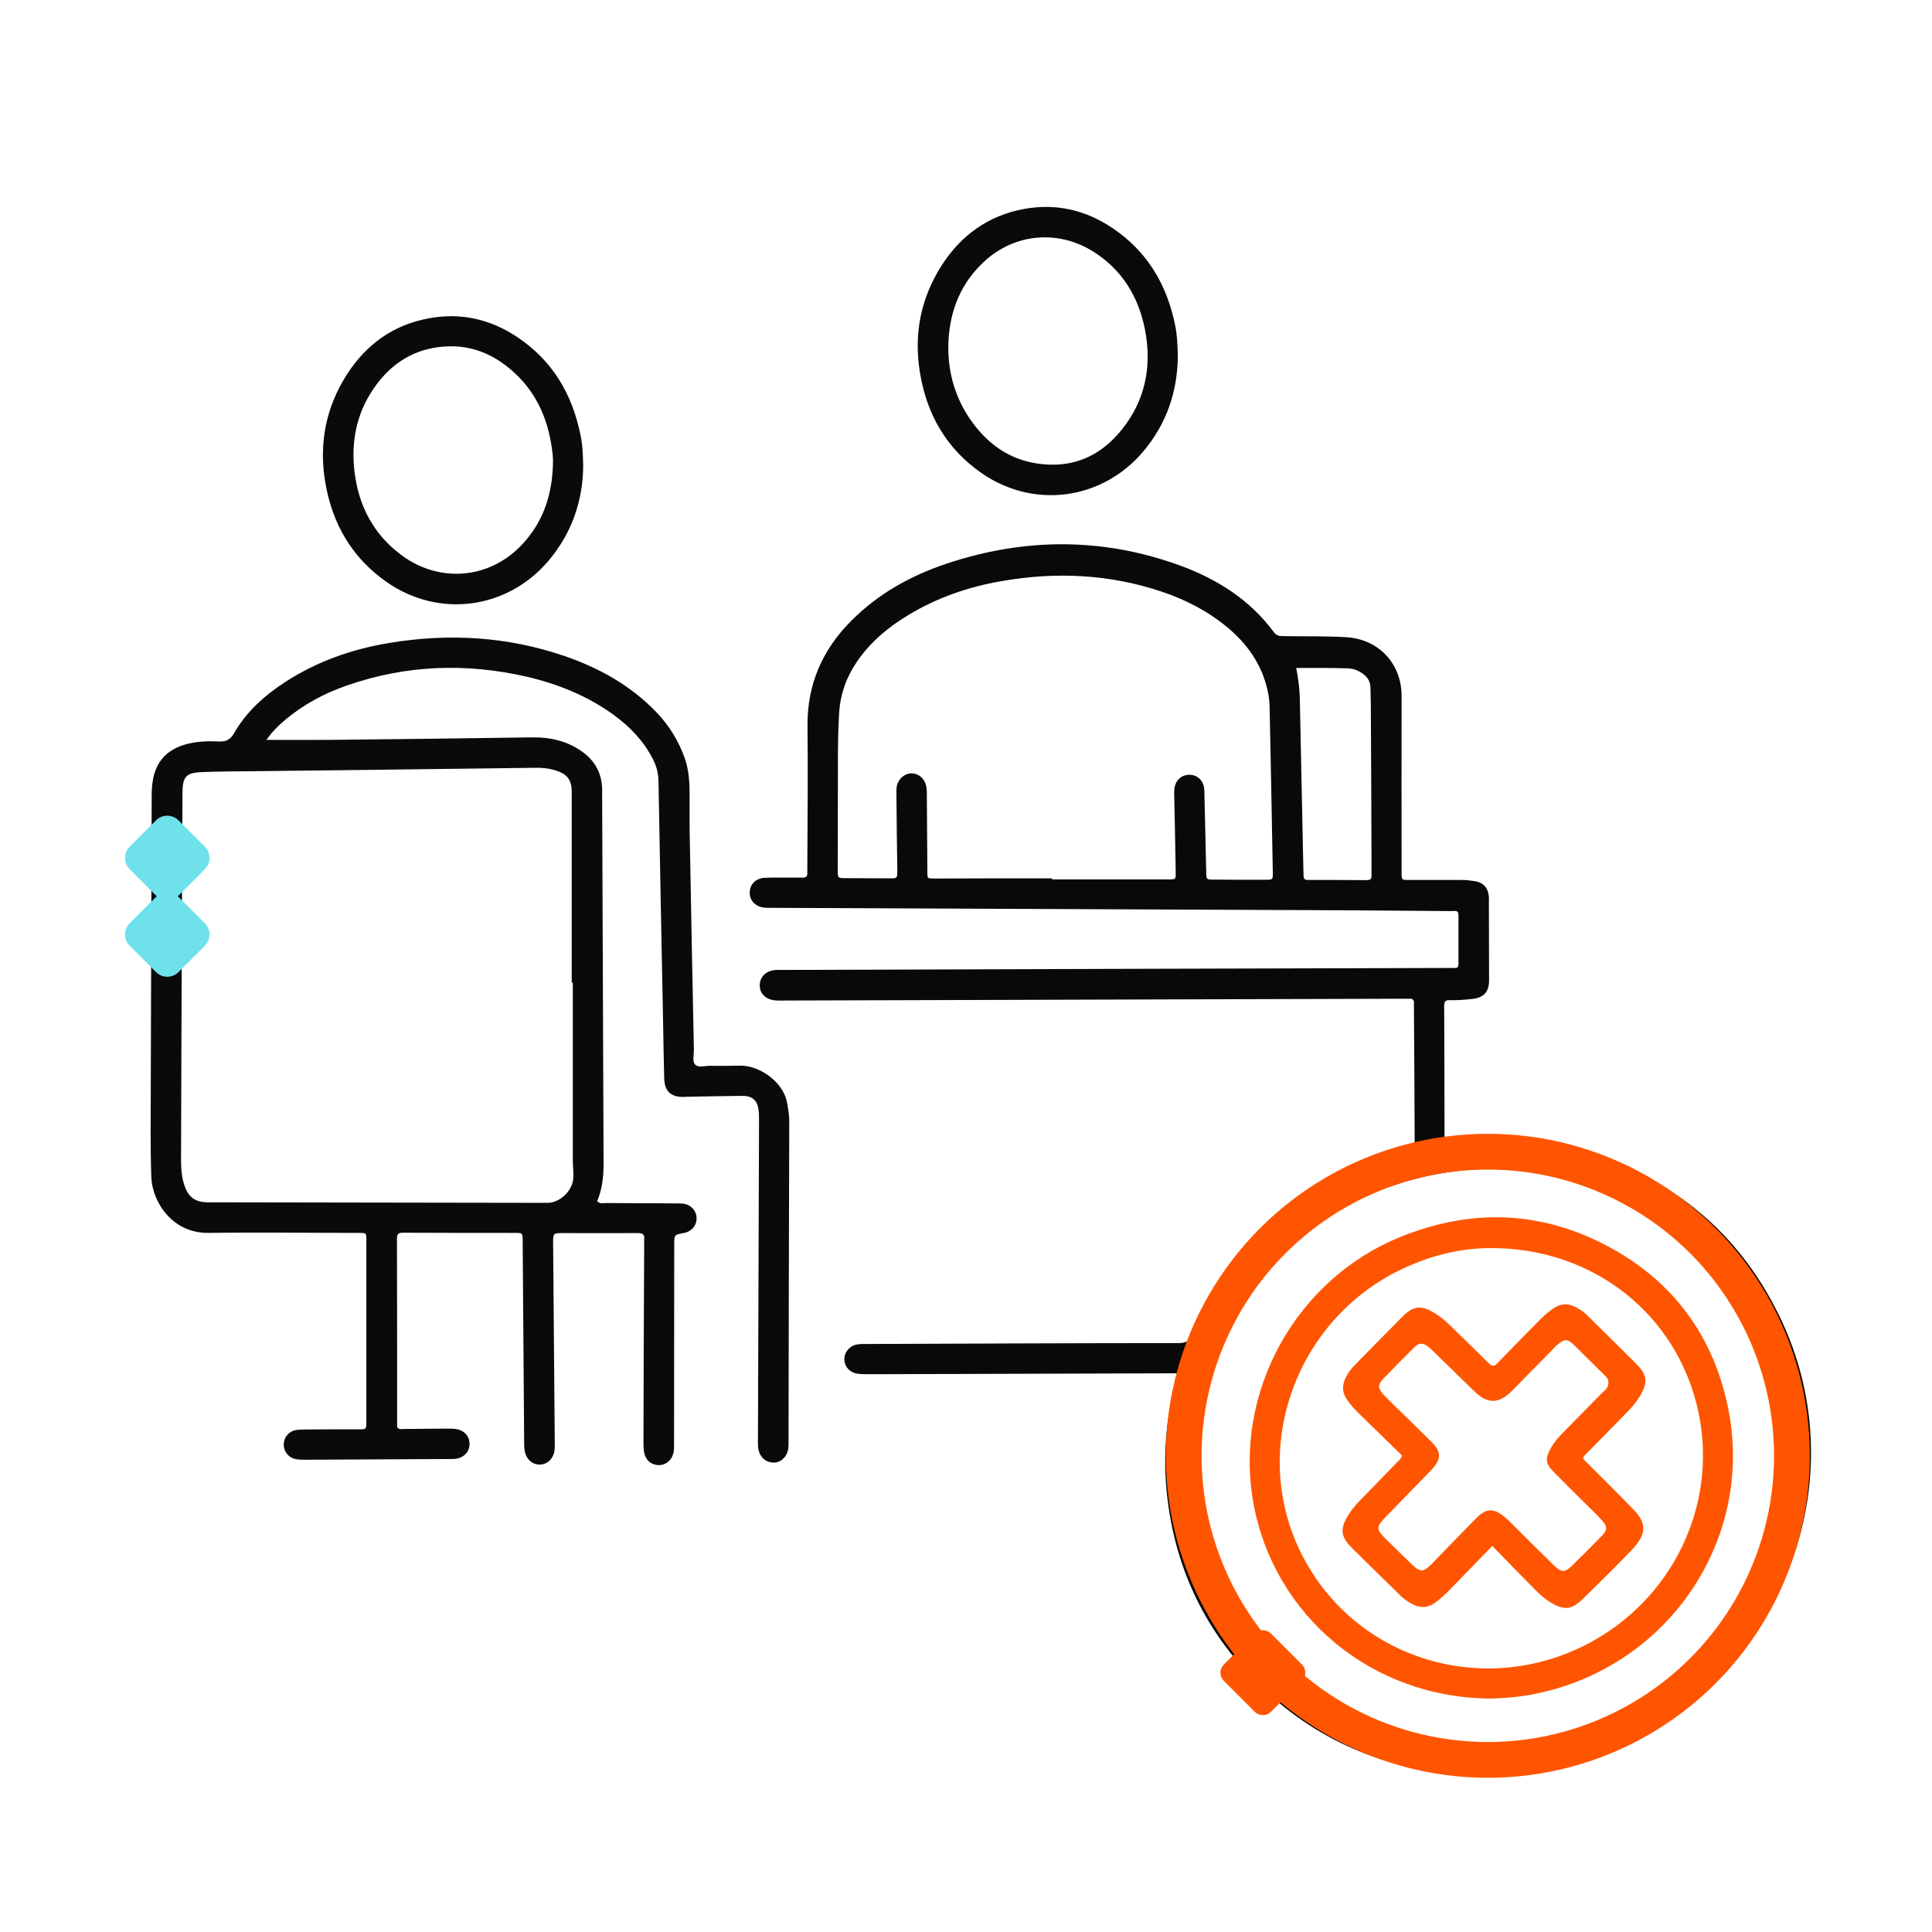 <?xml version="1.0" encoding="utf-8"?>
<!-- Generator: Adobe Illustrator 28.0.0, SVG Export Plug-In . SVG Version: 6.00 Build 0)  -->
<svg version="1.1" id="Capa_1" xmlns="http://www.w3.org/2000/svg" xmlns:xlink="http://www.w3.org/1999/xlink" x="0px" y="0px"
	 viewBox="0 0 1080 1080" style="enable-background:new 0 0 1080 1080;" xml:space="preserve">
<style type="text/css">
	.st0{fill:#090909;}
	.st1{fill:#0A0A0A;}
	.st2{fill:#090A0A;}
	.st3{fill:#FF5500;}
	.st4{fill:#6EE1EB;}
	.st5{fill:none;stroke:#FF5500;stroke-width:20;stroke-miterlimit:10;}
</style>
<path class="st0" d="M808,638c3.2,0.4,6.4-0.6,9.6-0.8c16.5-1.1,33.2-1.5,49.4,1.9c58.6,12.4,103,44.1,128.8,98.9
	c37.5,79.8,9.5,174.7-65.2,223.8c-34.7,22.8-72.9,33.1-114.2,30.1c-45.6-3.3-84.9-21.2-116.7-54.3c-27.3-28.4-43-62.5-47.3-101.7
	c-2.4-21.7-0.6-43.1,4.9-64.2c0.3-1.2,1-2.3,0.4-4c-1.9,0-3.8,0-5.8,0c-55.2,0.2-110.4,0.3-165.6,0.5c-2.4,0-4.7,0-7.1-0.3
	c-4.1-0.6-7-3.8-7.2-7.7c-0.2-4,2.7-7.8,6.9-8.6c2.1-0.4,4.3-0.3,6.5-0.3c57.8-0.2,115.5-0.5,173.3-0.5c4.2,0,6.3-1.1,8-5.1
	c12-27.7,30.2-50.7,53.8-69.4c19.4-15.5,41.3-26.1,65.1-33c5.2-1.5,5.2-1.5,5.2-6.9c-0.1-24.3-0.2-48.7-0.4-73c0-0.7,0-1.5,0-2.2
	c0.2-2-0.5-3.1-2.7-2.9c-1.4,0.1-2.9,0-4.4,0c-114.6,0.3-229.2,0.7-343.8,1c-2.2,0-4.4,0.1-6.5-0.1c-5.1-0.6-8.3-3.9-8.3-8.4
	c0-4.5,3.2-7.9,8.2-8.5c1.2-0.2,2.5-0.1,3.8-0.1c124.6-0.4,249.2-0.8,373.8-1.1c0.9,0,1.8,0,2.7,0c1.7,0.1,2.1-0.8,2.1-2.3
	c0-9.1,0-18.2,0-27.2c0-3.1-2.1-2.3-3.8-2.3c-17.8-0.1-35.6-0.3-53.4-0.4c-108.4-0.5-216.9-0.9-325.3-1.4c-1.8,0-3.6,0-5.4-0.1
	c-5-0.5-8.3-3.8-8.3-8.4c0-4.6,3.3-8,8.3-8.3c5.1-0.2,10.2-0.1,15.2-0.1c2,0,4-0.1,6,0c1.8,0.1,2.8-0.6,2.7-2.5c0-1.3,0-2.5,0-3.8
	c0.1-26.1,0.4-52.3,0.1-78.5c-0.2-23.3,8.4-42.8,24.7-59c15.1-15.1,33.2-25.1,53.3-31.8c43.7-14.5,87.4-14.6,130.7,1.3
	c20.6,7.6,38.7,19.1,52,37.1c1.4,1.9,3,2.2,5.1,2.2c11.8,0.2,23.6-0.1,35.4,0.6c18.1,1.1,30.9,14.8,30.9,32.8
	c-0.1,32.9,0,65.8,0,98.6c0,4.5,0.2,4.3,4.1,4.3c9.8,0,19.6,0,29.4,0c2.5,0,5.1,0.3,7.6,0.7c4.5,0.8,7,3.4,7.6,8
	c0.2,1.2,0.1,2.5,0.1,3.8c0,14.5,0.1,29.1,0.1,43.6c0,6.4-2.9,9.7-9.3,10.4c-4.2,0.5-8.3,0.8-12.5,0.7c-2.1-0.1-3.3,0.4-3.3,3
	c0.1,24.9,0.2,49.8,0.2,74.7C807.5,637.2,807.8,637.6,808,638z M588.1,491c0,0.2,0,0.4,0,0.6c21.2,0,42.5,0,63.7,0
	c6,0,5.5,0.4,5.4-5.6c-0.2-13.6-0.5-27.2-0.8-40.9c0-1.6-0.1-3.3,0.2-4.9c0.7-4.1,3.8-6.9,7.8-7.1c4.2-0.2,7.8,2.5,8.6,6.8
	c0.3,1.6,0.2,3.2,0.3,4.9c0.3,14.3,0.7,28.7,1,43c0.1,3.8,0.1,3.9,4,3.9c9.6,0.1,19.2,0.1,28.9,0.1c4.4,0,4.4,0,4.3-4.5
	c-0.6-31-1.1-62.1-1.8-93.1c-0.1-3-0.6-6.1-1.3-9.1c-3.4-14.2-11.4-25.4-22.4-34.5c-10.7-8.9-22.9-15.2-36.1-19.7
	c-29.5-10-59.7-11.4-90.3-6c-18.4,3.2-35.8,9.2-51.8,18.9c-11.2,6.7-21,14.9-28.5,25.7c-6,8.7-9.5,18.1-10.2,28.8
	c-0.6,9.4-0.7,18.9-0.7,28.3c0,20-0.1,40-0.1,59.9c0,4.3,0,4.4,4.5,4.4c8.2,0,16.4,0.1,24.5,0.1c4.3,0,4.3,0,4.3-4.5
	c-0.2-14.2-0.4-28.3-0.5-42.5c0-2-0.1-4,0.6-5.9c1.4-3.5,4.3-5.7,7.8-5.8c3.7,0,6.8,2.4,8,6.2c0.6,1.9,0.6,3.9,0.6,5.9
	c0.1,14,0.2,28,0.3,42c0,5-0.4,4.7,4.7,4.7C544.9,491,566.5,491,588.1,491z M995.5,821c-0.1-30.7-4.2-51.6-12.8-71.5
	c-28.7-66.3-97.8-104.3-170-94.7c-38.7,5.1-72.2,21.7-99,50.2c-38.5,41-53.5,89.7-42.2,145c14.7,72,77.8,124,154.2,125.7
	c26.2,0.6,51.4-4.5,74.8-16.2C961.2,929,992.4,879.4,995.5,821z M724.6,373.4c1.1,5.9,1.9,11.4,2,17c0.7,32,1.3,63.9,2,95.9
	c0,1.1,0.1,2.2,0.1,3.3c0,1.6,0.7,2.3,2.3,2.3c11.1,0,22.2,0,33.2,0.1c1.9,0,2.6-0.9,2.5-2.6c-0.1-1.3,0-2.5,0-3.8
	c-0.1-30.7-0.2-61.4-0.4-92.1c0-2.9-0.2-5.8-0.2-8.7c0.1-4.6-2.5-7.4-6.2-9.4c-2.1-1.2-4.5-1.8-6.8-1.8
	C743.7,373.3,734.3,373.4,724.6,373.4z"/>
<path class="st1" d="M148.9,413.6c12.1,0,23.3,0.1,34.6,0c37.8-0.4,75.6-0.8,113.3-1.4c10.9-0.2,20.8,2,29.6,8.7
	c6.5,5,9.8,11.5,10.2,19.6c0,0.9,0,1.8,0,2.7c0.3,69,0.5,138,0.8,207.1c0,7.3-0.7,14.5-3.6,21.2c1.6,1.6,3.3,1,4.8,1
	c12.7,0.1,25.4,0.1,38.1,0.2c1.6,0,3.3,0,4.9,0.1c4.6,0.5,7.8,4,7.8,8.3c0,4.1-3,7.5-7.3,8.2c-5.1,0.9-5.2,0.9-5.2,6.1
	c0,36.9-0.1,73.7-0.1,110.6c0,1.8,0.1,3.7-0.2,5.4c-0.7,4.6-4.2,7.7-8.5,7.6c-4.1-0.1-7.3-2.8-8.1-7.4c-0.3-2-0.3-4-0.3-6
	c0.1-36.3,0.2-72.7,0.4-109c0-1.3-0.1-2.6,0-3.8c0.4-3.1-1.2-3.5-3.8-3.5c-14,0.1-28,0-42,0c-5,0-5.1,0.2-5.1,5.3
	c0.3,36.7,0.6,73.4,0.9,110.1c0,2,0.1,4-0.1,6c-0.6,4.7-4,7.9-8.2,8c-4.2,0.1-7.7-3-8.5-7.7c-0.3-1.8-0.3-3.6-0.3-5.4
	c-0.3-36.3-0.5-72.7-0.8-109c0-1.1,0-2.2,0-3.3c-0.1-4-0.1-4.1-4.2-4.1c-20.7,0-41.4,0-62.1-0.1c-2.4,0-4-0.1-4,3.3
	c0.1,35.1,0.1,70.1,0.1,105.2c0,0.2,0.2,0.3,0.4,0.7c1.1,0.9,2.6,0.5,3.9,0.5c8,0,16-0.2,24-0.2c2,0,4,0,5.9,0.5
	c3.9,1.1,6.2,4.1,6.3,7.9c0,3.8-2.2,6.9-6,8.1c-1.8,0.6-3.6,0.5-5.4,0.5c-26.7,0.1-53.4,0.3-80.1,0.4c-1.8,0-3.6,0-5.4-0.3
	c-4.1-0.7-6.8-3.9-7-7.8c-0.1-4,2.4-7.5,6.4-8.4c1.7-0.4,3.6-0.3,5.4-0.4c10.2-0.1,20.3-0.1,30.5-0.1c3.8,0,3.9-0.1,3.9-3.9
	c0-34.2,0-68.3,0-102.4c0-3.5-0.1-3.5-4.2-3.5c-28,0-55.9-0.4-83.9,0c-20.8,0.3-31.6-17.8-32.1-31.1c-0.3-8.2-0.4-16.3-0.4-24.5
	c0.2-63.2,0.4-126.4,0.6-189.6c0-3.1,0.3-6.1,0.9-9.2c2.3-10.6,9.1-16.5,19.3-19c5.7-1.4,11.5-1.6,17.3-1.3c4.1,0.2,6.4-1,8.6-4.7
	c6.9-12.1,17.1-21.1,28.6-28.6c17.8-11.5,37.4-18.4,58.2-21.8c33.1-5.5,65.9-3.6,97.8,7.3c19.5,6.7,37.1,16.5,51.5,31.5
	c7.3,7.6,12.6,16.4,16,26.3c2.2,6.6,2.5,13.5,2.5,20.5c0,8-0.1,16,0.1,24c0.7,39.4,1.5,78.8,2.3,118.2c0,2.7-1,6.2,0.7,7.9
	c2,2,5.5,0.6,8.4,0.7c5.6,0.1,11.3,0,16.9-0.1c10.4-0.1,24,8.8,26.1,20.9c0.6,3.4,1.2,6.7,1.2,10.2c-0.2,59.4-0.3,118.8-0.4,178.2
	c0,2.4,0.1,4.7-0.7,7c-1.3,3.4-4.4,5.8-7.9,5.6c-3.5-0.2-6.1-1.9-7.6-5.3c-1.1-2.6-0.9-5.3-0.9-8.1c0.2-59.2,0.4-118.4,0.6-177.6
	c0-2.2,0-4.4-0.3-6.5c-0.8-5.2-3.6-7.5-8.9-7.5c-10.4,0.1-20.7,0.3-31,0.5c-0.7,0-1.5,0.1-2.2,0.1c-7,0-10.4-3.3-10.6-10.3
	c-0.3-10-0.4-20-0.6-30c-0.9-45.4-1.8-90.8-2.6-136.2c-0.1-4.5-1.1-8.5-3.2-12.5c-5.2-10.1-12.8-18-21.9-24.6
	c-14.6-10.6-31-17.2-48.5-21.3c-33.9-7.8-67.4-6.6-100.3,4.8c-12.8,4.4-24.6,10.7-35,19.5C155.6,405.6,152.2,409,148.9,413.6z
	 M320.2,549.3c-0.2,0-0.4,0-0.6,0c0-35.6,0-71.2,0-106.7c0-6.6-2.5-9.9-8.9-11.9c-3.9-1.2-7.8-1.6-11.8-1.5
	c-52.1,0.7-104.2,1.3-156.3,1.9c-9.8,0.1-19.6,0.1-29.4,0.5c-9.2,0.3-11.1,2.5-11.2,11.5c-0.2,38.5-0.3,77-0.5,115.5
	c-0.1,30-0.2,59.9-0.3,89.9c0,5.1,0.4,10.2,2.2,15c2.2,6,6.1,8.5,12.4,8.6c0.7,0,1.4,0,2.2,0c61.7,0.1,123.4,0.2,185.2,0.3
	c1.1,0,2.2,0,3.3,0c6.6-0.3,13.1-6.5,13.9-13c0.4-3.7-0.2-7.2-0.2-10.9C320.2,615.4,320.2,582.4,320.2,549.3z"/>
<path class="st2" d="M658.4,199.4c-0.2,19.3-6.2,37.6-19.5,53.2c-23,27-61.1,32.1-90.3,11.8c-19.5-13.6-30.5-32.7-34.3-55.9
	c-3.6-21.4,0.3-41.6,12-60c10.9-17,26.1-28,46.2-31.7c18-3.3,34.7,0.7,49.7,10.9c19.2,13,30.1,31.5,34.7,54
	C658,187.1,658.3,192.7,658.4,199.4z M530.1,194.1c0,15.2,4.2,29,13,41.4c8.7,12.1,20,20.6,34.9,23.3c21.8,3.9,38.9-4.2,51.5-21.8
	c11.5-16.1,14.3-34.3,10.4-53.5c-3.7-18-12.8-32.7-28.5-42.7c-20.5-13-45.8-10.2-62.9,7C535.7,160.5,530.3,176.3,530.1,194.1z"/>
<path class="st2" d="M326,260.7c-0.2,19-6.2,37.3-19.5,52.9c-23,27-61.1,32.1-90.3,11.8c-19.5-13.6-30.5-32.7-34.4-55.9
	c-3.6-21.4,0.3-41.6,12-60c10.9-17,26.1-28,46.2-31.6c18-3.3,34.7,0.7,49.7,10.9c19.2,13,30.1,31.5,34.7,53.9
	C325.6,248.1,325.9,253.8,326,260.7z M309.1,259.4c0.2-3.8-0.4-7.6-1-11.4c-3-18.1-11.2-33.2-26.2-44.3c-9.2-6.8-19.5-10.4-31-10.1
	c-18.3,0.5-32.2,9-42.3,24c-9.5,14-12.4,29.7-10.4,46.3c2.3,18.8,10.5,34.6,25.9,46.2c22.4,16.8,51.8,13.4,69.8-8
	C304.4,289.8,308.7,275.3,309.1,259.4z"/>
<path class="st3" d="M833.6,949.5c-66.3-0.1-121.4-45.9-132.9-109.1c-11.3-61.7,23.4-125,81.8-148.8c39.8-16.3,79.3-14.9,117.1,5.5
	c36.4,19.7,58.8,50.6,66.7,91.4c14.1,72.8-34.3,144.6-110.2,158.8C848.1,948.8,839.9,949.3,833.6,949.5z M833.6,697.7
	c-17-0.1-34.6,4.2-51.3,12.4c-58,28.5-83.1,98.7-56,156c28.6,60.3,100.6,83.3,159.5,53.7c48.4-24.3,74.7-77.6,63.7-130.1
	C938.1,735.2,891,697.6,833.6,697.7z"/>
<path class="st3" d="M834.2,864.2c-8.2,8.5-15.8,16.3-23.4,24.1c-2.7,2.7-5.4,5.3-8.5,7.6c-4.1,2.9-8.3,3.2-12.8,0.8
	c-2.4-1.3-4.7-2.8-6.6-4.7c-9.1-8.9-18.2-17.8-27.2-26.7c-6.2-6.2-6.7-10.5-2.3-17.9c1.9-3.1,4.2-6,6.7-8.5c6.8-7,13.7-14,20.5-21.1
	c1.1-1.2,2.6-2,3.1-4.2c-7.5-7.3-15.2-14.8-22.8-22.2c-3-2.9-5.9-5.9-8.2-9.4c-2.4-3.7-2.5-7.5-0.7-11.4c1.3-2.8,3.1-5.3,5.3-7.5
	c8.8-8.9,17.5-17.9,26.4-26.8c6.4-6.5,10.6-6.9,18.4-2.2c3.1,1.9,5.9,4.2,8.5,6.8c7.1,7,14.4,13.9,21.4,21c2,2,3.3,2,5.2,0
	c7.3-7.6,14.7-15.1,22.1-22.6c2.8-2.9,5.7-5.6,9-7.9c4-2.7,8-3,12.3-0.8c2.5,1.2,4.7,2.7,6.7,4.7c9.2,9.1,18.4,18.1,27.5,27.2
	c6,6,6.4,10.3,2.2,17.5c-1.9,3.3-4.4,6.2-7,9c-7.3,7.4-14.5,14.8-21.8,22.2c-4.2,4.3-4.2,3.3-0.1,7.4c8.2,8.2,16.5,16.4,24.5,24.7
	c6.6,6.8,9.5,12.7-0.4,23.1c-9,9.5-18.4,18.6-27.7,27.7c-5.8,5.7-10.2,6.1-17.1,2c-3.5-2-6.5-4.6-9.3-7.5
	C850.1,880.5,842.4,872.7,834.2,864.2z M899.1,773.2c0.3-2.2-1.1-3.4-2.4-4.7c-5.6-5.5-11.1-11-16.7-16.5c-3.9-3.8-5.5-3.7-9.7,0
	c-0.8,0.7-1.5,1.5-2.3,2.3c-7.5,7.6-15,15.3-22.5,22.9c-7.6,7.7-13.8,7.9-21.5,0.4c-7.7-7.5-15.3-15-23-22.4c-1-1-2.1-2.1-3.3-2.9
	c-2.6-1.7-4.5-1.6-6.8,0.6c-6.1,6-12.1,12.1-18,18.2c-2.6,2.8-2.5,4.7-0.2,7.7c0.9,1.1,2,2.1,3,3.2c8.2,8,16.4,16,24.5,24
	c5.6,5.6,5.6,9.7,0.1,15.5c-0.5,0.5-1,1-1.5,1.6c-8.1,8.3-16.2,16.7-24.3,25c-5.3,5.5-5.3,6.8,0,12c4.7,4.6,9.3,9.2,14,13.7
	c5.5,5.4,7,5.4,12.4-0.1c0.4-0.4,0.8-0.8,1.1-1.2c7.7-7.9,15.4-15.9,23.2-23.8c5.5-5.6,9.6-5.8,15.7-0.9c1.7,1.4,3.2,2.9,4.8,4.5
	c7.7,7.7,15.4,15.4,23.2,23c3.9,3.8,6,3.7,9.7,0.1c5.4-5.3,10.8-10.7,16.2-16.2c4-4,4-5.8,0-10.1c-3.2-3.4-6.7-6.7-10-10
	c-5.4-5.4-10.8-10.7-16.2-16.2c-4.8-4.8-4.9-7.7-1.6-13.5c1.7-3,3.9-5.7,6.3-8.1c7.5-7.6,15-15.3,22.5-22.9
	C897.5,777.1,899,775.5,899.1,773.2z"/>
<path class="st4" d="M72.5,485.9l14.7,14.7c3.5,3.5,9.1,3.5,12.6,0l14.7-14.7c3.5-3.5,3.5-9.1,0-12.6l-14.7-14.7
	c-3.5-3.5-9.1-3.5-12.6,0l-14.7,14.7C69,476.8,69,482.4,72.5,485.9z"/>
<path class="st4" d="M72.5,528.7l14.7,14.7c3.5,3.5,9.1,3.5,12.6,0l14.7-14.7c3.5-3.5,3.5-9.1,0-12.6l-14.7-14.7
	c-3.5-3.5-9.1-3.5-12.6,0l-14.7,14.7C69,519.6,69,525.2,72.5,528.7z"/>
<path class="st3" d="M684.1,939.6l17.3,17.3c2.5,2.5,6.6,2.5,9.1,0l17.3-17.3c2.5-2.5,2.5-6.6,0-9.1l-17.3-17.3
	c-2.5-2.5-6.6-2.5-9.1,0l-17.3,17.3C681.6,933,681.6,937,684.1,939.6z"/>
<circle class="st5" cx="831.7" cy="813.8" r="170"/>
</svg>
